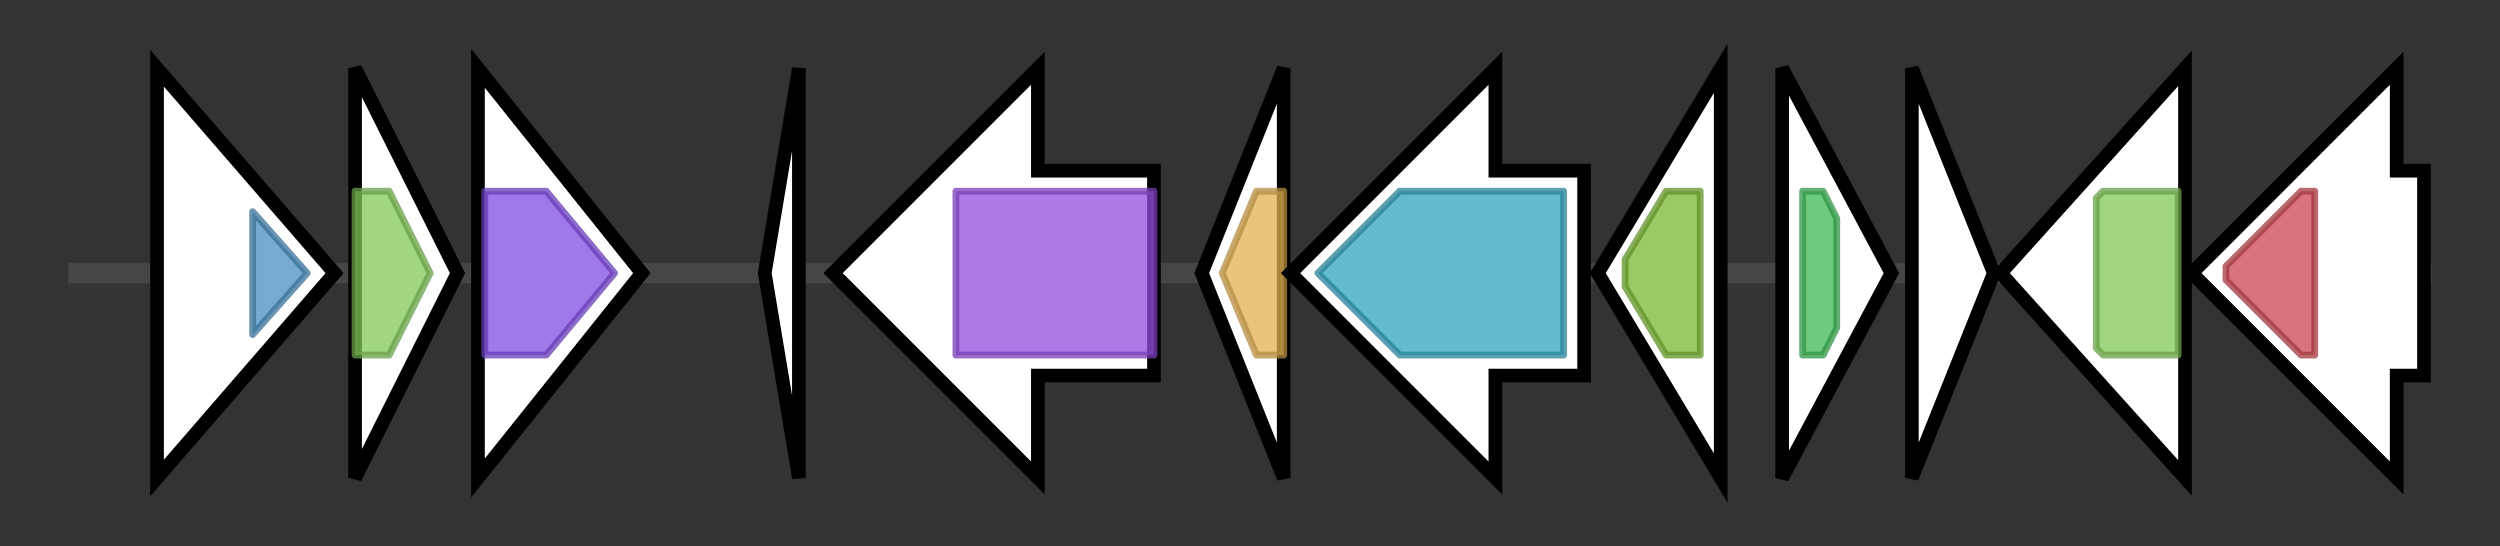 <svg version="1.1" baseProfile="full" xmlns="http://www.w3.org/2000/svg" width="366.133" height="80">
	<rect width="100%" height="100%" fill="#333333" stroke="none"/>
	<g>
		<line x1="10" y1="40.0" x2="356.133" y2="40.0" style="stroke:rgb(70,70,70); stroke-width:3 "/>
		<g>
			<title> (DPKFPEHH_01057)
hypothetical protein</title>
			<polygon class=" (DPKFPEHH_01057)
hypothetical protein" points="23,10 49,40 23,70" fill="rgb(255,255,255)" fill-opacity="1.0" stroke="rgb(0,0,0)" stroke-width="2"  />
			<g>
				<title>Ion_trans_2 (PF07885)
"Ion channel"</title>
				<polygon class="PF07885" points="37,31 45,40 45,40 37,49" stroke-linejoin="round" width="8" height="24" fill="rgb(72,141,189)" stroke="rgb(57,112,151)" stroke-width="1" opacity="0.75" />
			</g>
		</g>
		<g>
			<title> (DPKFPEHH_01058)
hypothetical protein</title>
			<polygon class=" (DPKFPEHH_01058)
hypothetical protein" points="52,10 67,40 52,70" fill="rgb(255,255,255)" fill-opacity="1.0" stroke="rgb(0,0,0)" stroke-width="2"  />
			<g>
				<title>Usp (PF00582)
"Universal stress protein family"</title>
				<polygon class="PF00582" points="52,28 57,28 63,40 57,52 52,52" stroke-linejoin="round" width="13" height="24" fill="rgb(129,199,88)" stroke="rgb(103,159,70)" stroke-width="1" opacity="0.75" />
			</g>
		</g>
		<g>
			<title>pyrF (DPKFPEHH_01059)
Orotidine 5'-phosphate decarboxylase</title>
			<polygon class="pyrF (DPKFPEHH_01059)
Orotidine 5'-phosphate decarboxylase" points="70,10 94,40 70,70" fill="rgb(255,255,255)" fill-opacity="1.0" stroke="rgb(0,0,0)" stroke-width="2"  />
			<g>
				<title>OMPdecase (PF00215)
"Orotidine 5'-phosphate decarboxylase / HUMPS family"</title>
				<polygon class="PF00215" points="71,28 80,28 90,40 80,52 71,52" stroke-linejoin="round" width="22" height="24" fill="rgb(127,77,227)" stroke="rgb(101,61,181)" stroke-width="1" opacity="0.75" />
			</g>
		</g>
		<g>
			<title> (DPKFPEHH_01061)
hypothetical protein</title>
			<polygon class=" (DPKFPEHH_01061)
hypothetical protein" points="112,40 117,10 117,70" fill="rgb(255,255,255)" fill-opacity="1.0" stroke="rgb(0,0,0)" stroke-width="2"  />
		</g>
		<g>
			<title>ask (DPKFPEHH_01062)
Aspartate kinase Ask_Ect</title>
			<polygon class="ask (DPKFPEHH_01062)
Aspartate kinase Ask_Ect" points="169,25 152,25 152,10 122,40 152,70 152,55 169,55" fill="rgb(255,255,255)" fill-opacity="1.0" stroke="rgb(0,0,0)" stroke-width="2"  />
			<g>
				<title>AA_kinase (PF00696)
"Amino acid kinase family"</title>
				<rect class="PF00696" x="140" y="28" stroke-linejoin="round" width="29" height="24" fill="rgb(148,78,224)" stroke="rgb(118,62,179)" stroke-width="1" opacity="0.75" />
			</g>
		</g>
		<g>
			<title>ectC (DPKFPEHH_01063)
L-ectoine synthase</title>
			<polygon class="ectC (DPKFPEHH_01063)
L-ectoine synthase" points="176,40 188,10 188,70" fill="rgb(255,255,255)" fill-opacity="1.0" stroke="rgb(0,0,0)" stroke-width="2"  />
			<g>
				<title>Ectoine_synth (PF06339)
"Ectoine synthase"</title>
				<polygon class="PF06339" points="179,40 184,28 188,28 188,52 184,52" stroke-linejoin="round" width="12" height="24" fill="rgb(225,176,81)" stroke="rgb(180,140,64)" stroke-width="1" opacity="0.75" />
			</g>
		</g>
		<g>
			<title>ectB (DPKFPEHH_01064)
Diaminobutyrate--2-oxoglutarate transaminase</title>
			<polygon class="ectB (DPKFPEHH_01064)
Diaminobutyrate--2-oxoglutarate transaminase" points="232,25 219,25 219,10 189,40 219,70 219,55 232,55" fill="rgb(255,255,255)" fill-opacity="1.0" stroke="rgb(0,0,0)" stroke-width="2"  />
			<g>
				<title>Aminotran_3 (PF00202)
"Aminotransferase class-III"</title>
				<polygon class="PF00202" points="193,40 205,28 229,28 229,52 205,52" stroke-linejoin="round" width="39" height="24" fill="rgb(49,163,189)" stroke="rgb(39,130,151)" stroke-width="1" opacity="0.75" />
			</g>
		</g>
		<g>
			<title>ectA (DPKFPEHH_01065)
L-2,4-diaminobutyric acid acetyltransferase</title>
			<polygon class="ectA (DPKFPEHH_01065)
L-2,4-diaminobutyric acid acetyltransferase" points="234,40 252,10 252,70" fill="rgb(255,255,255)" fill-opacity="1.0" stroke="rgb(0,0,0)" stroke-width="2"  />
			<g>
				<title>Acetyltransf_1 (PF00583)
"Acetyltransferase (GNAT) family"</title>
				<polygon class="PF00583" points="238,38 244,28 249,28 249,52 244,52 238,42" stroke-linejoin="round" width="11" height="24" fill="rgb(121,183,50)" stroke="rgb(96,146,39)" stroke-width="1" opacity="0.75" />
			</g>
		</g>
		<g>
			<title> (DPKFPEHH_01066)
hypothetical protein</title>
			<polygon class=" (DPKFPEHH_01066)
hypothetical protein" points="261,10 277,40 261,70" fill="rgb(255,255,255)" fill-opacity="1.0" stroke="rgb(0,0,0)" stroke-width="2"  />
			<g>
				<title>MarR (PF01047)
"MarR family"</title>
				<polygon class="PF01047" points="264,28 267,28 269,32 269,48 267,52 264,52" stroke-linejoin="round" width="5" height="24" fill="rgb(60,185,86)" stroke="rgb(48,148,68)" stroke-width="1" opacity="0.75" />
			</g>
		</g>
		<g>
			<title> (DPKFPEHH_01067)
hypothetical protein</title>
			<polygon class=" (DPKFPEHH_01067)
hypothetical protein" points="280,10 292,40 280,70" fill="rgb(255,255,255)" fill-opacity="1.0" stroke="rgb(0,0,0)" stroke-width="2"  />
		</g>
		<g>
			<title> (DPKFPEHH_01068)
hypothetical protein</title>
			<polygon class=" (DPKFPEHH_01068)
hypothetical protein" points="293,40 320,10 320,70" fill="rgb(255,255,255)" fill-opacity="1.0" stroke="rgb(0,0,0)" stroke-width="2"  />
			<g>
				<title>Usp (PF00582)
"Universal stress protein family"</title>
				<polygon class="PF00582" points="307,29 308,28 319,28 319,52 308,52 307,51" stroke-linejoin="round" width="12" height="24" fill="rgb(129,199,88)" stroke="rgb(103,159,70)" stroke-width="1" opacity="0.75" />
			</g>
		</g>
		<g>
			<title> (DPKFPEHH_01069)
hypothetical protein</title>
			<polygon class=" (DPKFPEHH_01069)
hypothetical protein" points="355,25 351,25 351,10 321,40 351,70 351,55 355,55" fill="rgb(255,255,255)" fill-opacity="1.0" stroke="rgb(0,0,0)" stroke-width="2"  />
			<g>
				<title>Hint_2 (PF13403)
"Hint domain"</title>
				<polygon class="PF13403" points="326,39 337,28 339,28 339,52 337,52 326,41" stroke-linejoin="round" width="13" height="24" fill="rgb(204,71,78)" stroke="rgb(163,56,62)" stroke-width="1" opacity="0.75" />
			</g>
		</g>
	</g>
</svg>
